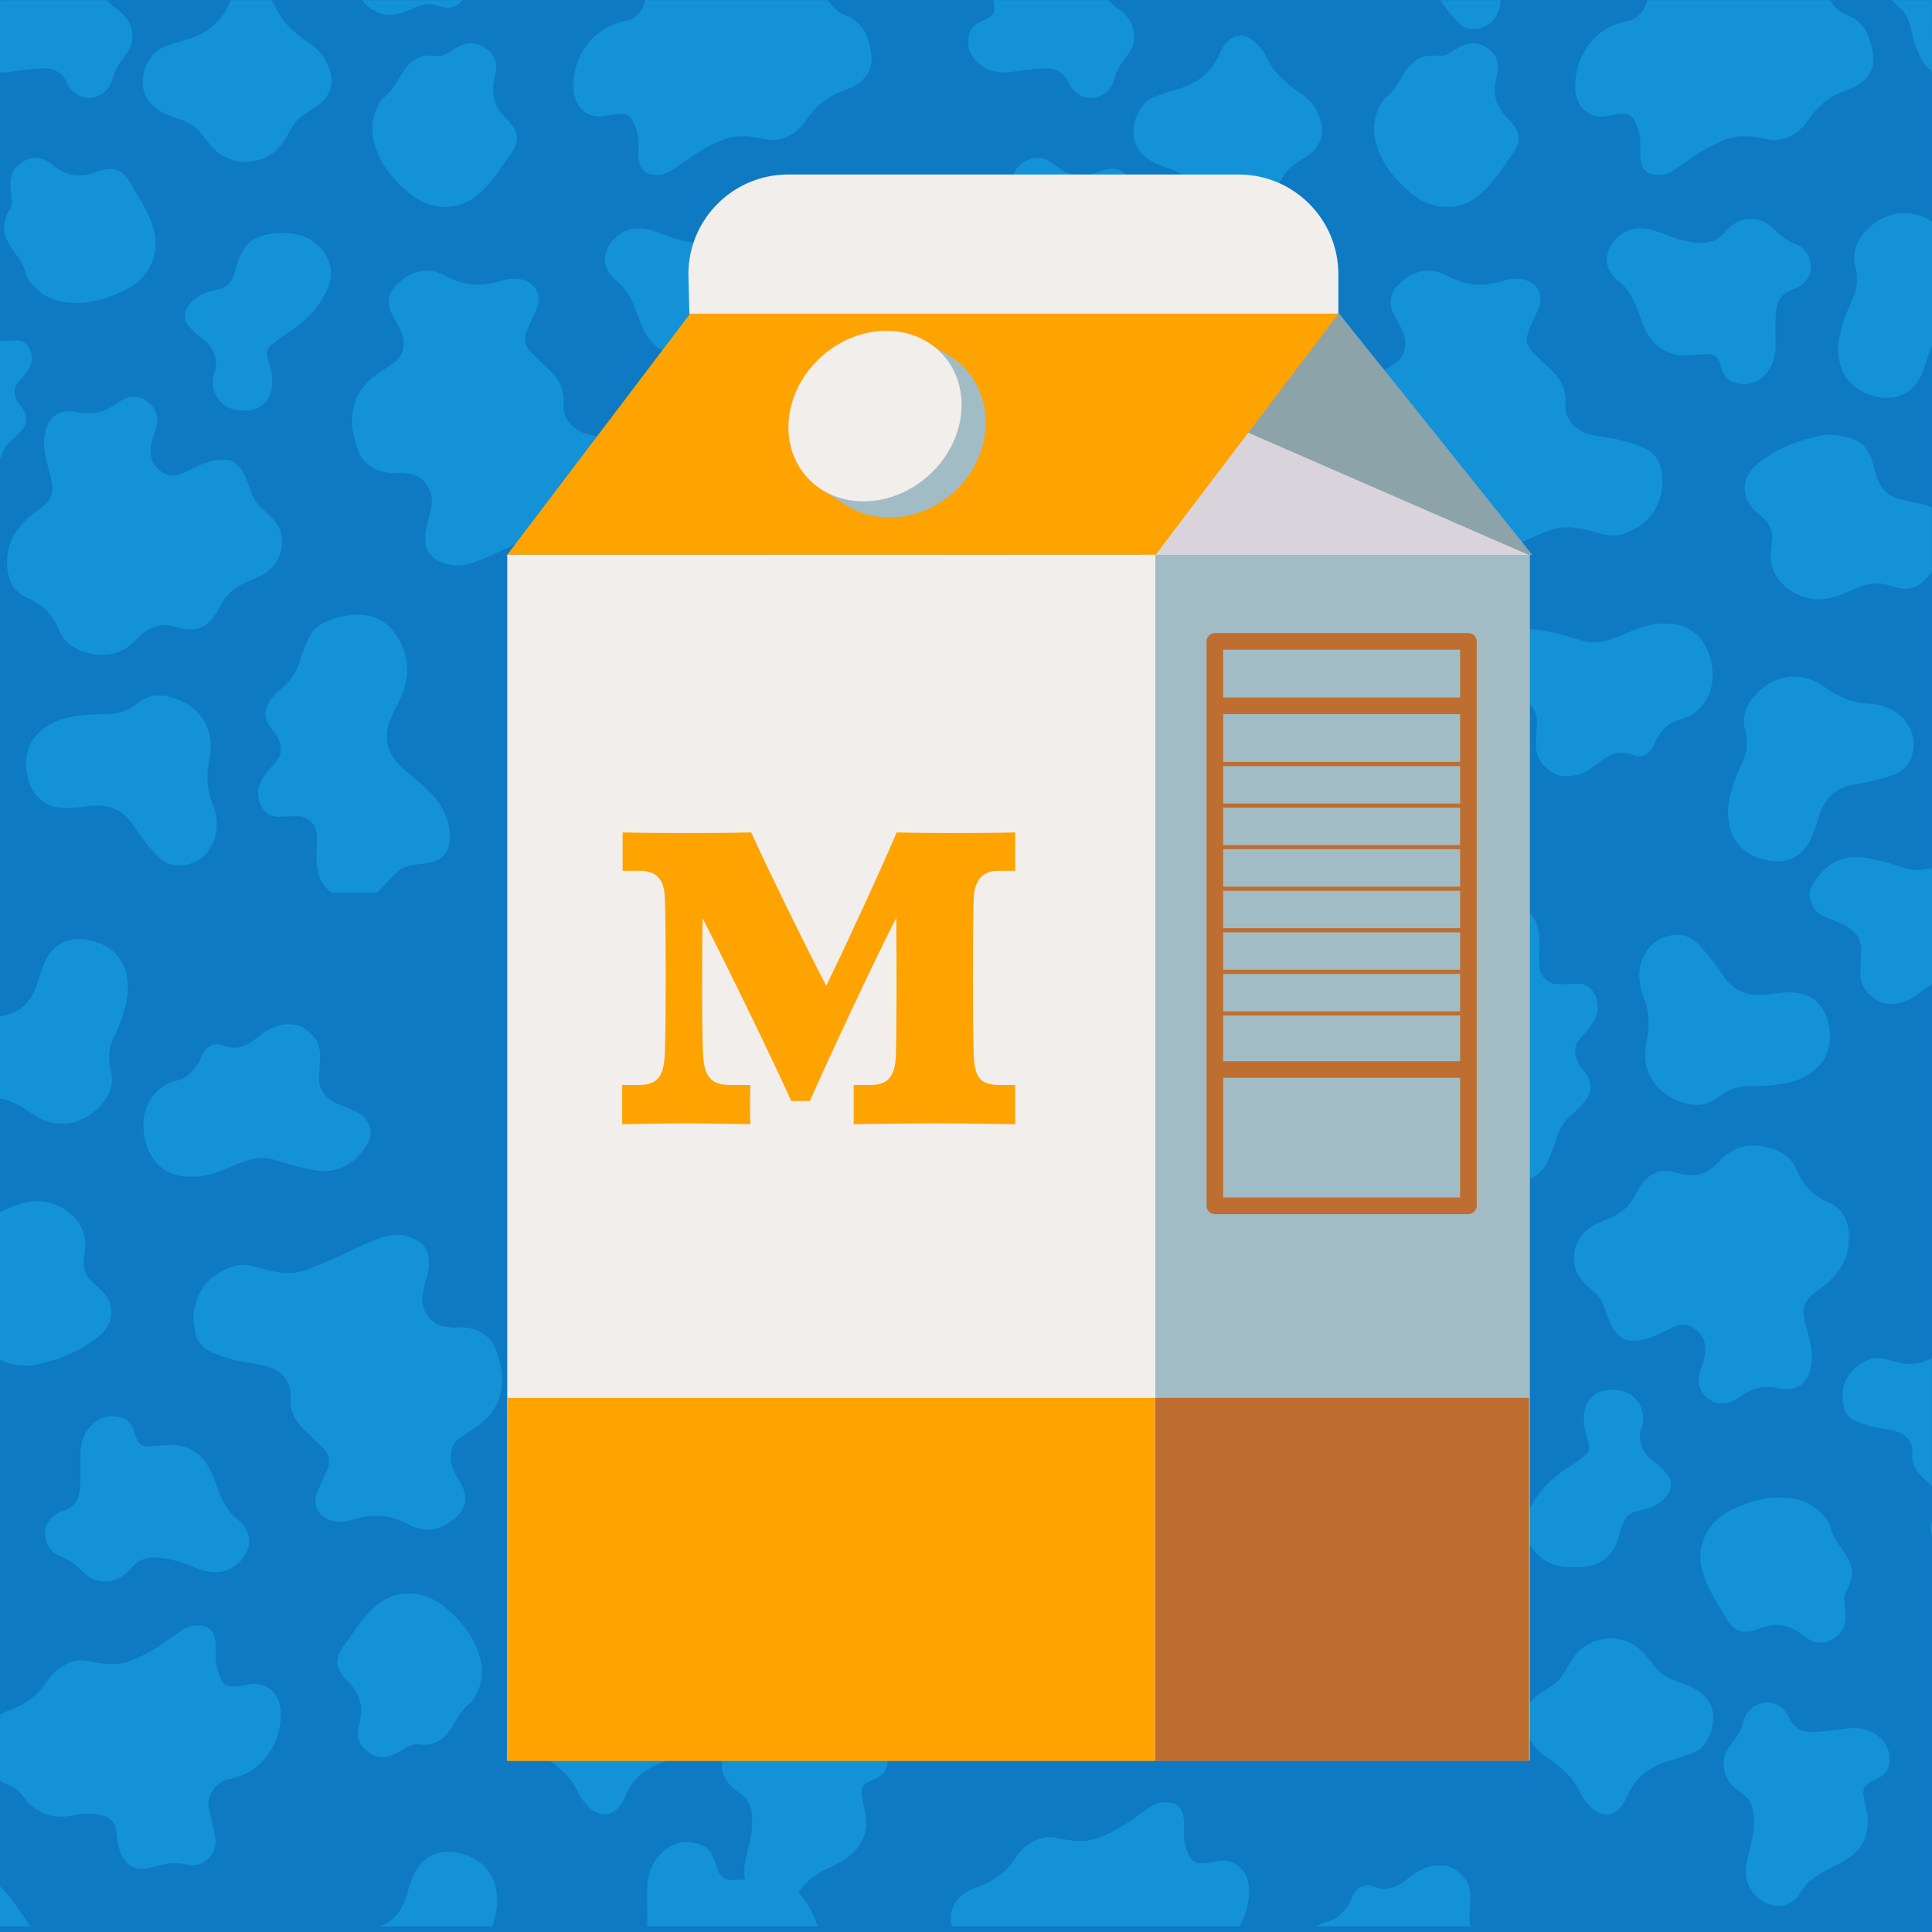 <?xml version="1.0" encoding="utf-8"?>
<!-- Generator: Adobe Illustrator 17.0.0, SVG Export Plug-In . SVG Version: 6.00 Build 0)  -->
<!DOCTYPE svg PUBLIC "-//W3C//DTD SVG 1.1//EN" "http://www.w3.org/Graphics/SVG/1.1/DTD/svg11.dtd">
<svg version="1.1" id="Layer_1" xmlns="http://www.w3.org/2000/svg" xmlns:xlink="http://www.w3.org/1999/xlink" x="0px" y="0px"
	 width="232px" height="232px" viewBox="0.205 0.205 232 232" enable-background="new 0.205 0.205 232 232" xml:space="preserve">
<rect x="0.205" y="0.205" width="232" height="232" fill="#333333" stroke="none"/>
<g id="_x31_._Pasteurization">
	<rect x="0.205" y="0.205" fill="#0E7AC4" width="231.998" height="232"/>
	<g>
		<g>
			<path fill="#1392D8" d="M48.042,84.565c1.36-2.7,1.549-5.366-0.189-7.987c-0.745-1.122-1.687-1.984-3.031-2.346
				c-1.786-0.481-3.495-0.134-5.161,0.497c-1.013,0.381-1.876,1.001-2.337,2.022c-0.361,0.798-0.722,1.607-0.969,2.444
				c-0.42,1.419-1.054,2.661-2.262,3.594c-0.503,0.389-0.941,0.884-1.337,1.39c-0.915,1.164-0.894,2.292-0.001,3.477
				c0.293,0.39,0.658,0.753,0.85,1.189c0.203,0.455,0.339,0.987,0.326,1.479c-0.027,0.902-0.707,1.484-1.258,2.118
				c-1.102,1.273-1.937,2.606-1.172,4.399c0.373,0.872,1.167,1.471,2.131,1.446c0.859-0.022,1.722-0.098,2.577-0.054
				c0.375,0.02,0.781,0.217,1.099,0.441c0.946,0.672,1.02,1.66,0.958,2.725c-0.129,2.191-0.283,4.414,1.728,6.003
				c1.844,0,3.685,0,5.529,0c0.584-0.624,1.156-1.256,1.755-1.862c0.391-0.395,0.764-0.912,1.248-1.09
				c0.85-0.308,1.774-0.483,2.678-0.557c1.847-0.15,2.985-1.21,3.021-3.048c0.052-2.628-1.292-4.583-3.163-6.25
				c-0.871-0.777-1.809-1.482-2.658-2.282c-1.568-1.479-2.187-3.269-1.459-5.366C47.23,86.126,47.647,85.346,48.042,84.565z"/>
			<path fill="#1392D8" d="M66.306,63.8c1.83-0.559,3.641-0.164,5.426,0.38c0.981,0.298,2.005,0.484,3.009,0.163
				c3.164-1.017,5.161-3.644,4.736-7.209c-0.166-1.375-0.767-2.526-2.097-3.104c-0.907-0.394-1.857-0.722-2.817-0.952
				c-1.252-0.303-2.548-0.419-3.797-0.728c-1.797-0.446-3.008-1.951-2.88-3.576c0.123-1.537-0.375-2.799-1.446-3.863
				c-0.791-0.785-1.61-1.538-2.395-2.328c-0.574-0.58-0.958-1.285-0.749-2.111c0.161-0.635,0.484-1.229,0.742-1.838
				c0.25-0.591,0.568-1.161,0.743-1.774c0.409-1.432-0.418-2.711-1.861-3.075c-0.837-0.212-1.655-0.125-2.433,0.12
				c-2.325,0.734-4.492,0.683-6.715-0.541c-2.162-1.189-4.205-0.699-5.941,1.027c-0.989,0.982-1.21,2.231-0.586,3.485
				c0.349,0.699,0.782,1.356,1.093,2.07c0.547,1.252,0.497,2.846-0.756,3.759c-0.551,0.402-1.135,0.761-1.704,1.142
				c-1.48,0.992-2.663,2.177-3.153,3.989c-0.542,2.003-0.138,3.868,0.571,5.714c0.163,0.421,0.453,0.836,0.785,1.149
				c1.166,1.096,2.594,1.466,4.177,1.271c0.559,0.078,1.149,0.065,1.669,0.248c1.388,0.489,2.327,2.089,2.125,3.552
				c-0.084,0.631-0.23,1.262-0.414,1.874c-0.278,0.927-0.472,1.859-0.317,2.824c0.116,0.72,0.432,1.366,1.038,1.772
				c1.267,0.849,2.675,1.097,4.145,0.683c0.842-0.239,1.658-0.575,2.46-0.925c1.271-0.555,2.514-1.176,3.782-1.736
				C63.921,64.743,65.085,64.175,66.306,63.8z"/>
			<path fill="#1392D8" d="M18.892,51.742c0.434-1.433,0.142-2.416-1.001-3.324c-0.906-0.718-2.045-0.736-3.245-0.049
				c-0.237,0.139-0.474,0.28-0.696,0.439c-1.366,0.989-2.859,1.241-4.508,0.888c-1.885-0.405-3.25,0.364-3.724,2.127
				c-0.19,0.702-0.285,1.477-0.2,2.193c0.133,1.095,0.418,2.181,0.715,3.25c0.584,2.097,0.297,2.973-1.484,4.203
				c-0.016,0.011-0.033,0.02-0.05,0.032c-1.938,1.446-3.475,3.13-3.632,5.72c-0.121,1.991,0.36,3.9,2.487,4.814
				c1.722,0.743,3.008,2.002,3.729,3.784c0.631,1.556,1.876,2.389,3.462,2.791c2.308,0.588,4.293,0.094,5.912-1.701
				c1.385-1.533,3.007-1.987,5.035-1.338c1.298,0.416,2.673,0.297,3.714-0.758c0.484-0.491,0.886-1.102,1.192-1.726
				c0.649-1.327,1.624-2.272,2.968-2.866c0.68-0.297,1.352-0.61,2.024-0.925c1.591-0.747,2.613-2.507,2.466-4.234
				c-0.03-1.282-0.681-2.234-1.592-3.074c-0.741-0.684-1.572-1.297-1.933-2.31c-0.286-0.807-0.586-1.613-0.949-2.388
				c-0.477-1.017-1.213-1.84-2.409-1.888c-0.735-0.031-1.518,0.122-2.217,0.368c-0.99,0.349-1.921,0.867-2.882,1.3
				c-0.966,0.434-1.871,0.291-2.686-0.367c-0.941-0.765-1.218-1.801-1.046-2.94C18.447,53.079,18.691,52.41,18.892,51.742z"/>
			<path fill="#1392D8" d="M75.432,2.708c-1.858,0.358-3.473,1.223-4.642,2.743c-1.22,1.584-1.79,3.42-1.729,5.411
				c0.066,2.112,1.677,3.647,3.665,3.289c0.595-0.109,1.193-0.216,1.796-0.26c1.045-0.078,1.488,0.252,1.872,1.218
				c0.39,0.977,0.602,1.976,0.454,3.151c0.03,0.386,0.002,0.906,0.118,1.393c0.183,0.749,0.557,1.329,1.437,1.496
				c0.955,0.181,1.8-0.04,2.567-0.536c1.082-0.699,2.084-1.522,3.182-2.193c0.928-0.564,1.914-1.06,2.927-1.45
				c1.568-0.603,3.183-0.44,4.799-0.095c0.561,0.122,1.182,0.218,1.732,0.108c1.509-0.299,2.682-1.222,3.505-2.463
				c1.179-1.779,2.773-2.907,4.762-3.584c0.894-0.306,1.696-0.801,2.295-1.558c0.795-1.008,0.795-2.118,0.534-3.328
				c-0.381-1.793-1.053-3.29-2.934-3.988c-0.751-0.28-1.351-0.803-1.86-1.468c-0.102-0.133-0.211-0.247-0.317-0.369H77.702
				C77.487,1.389,76.524,2.496,75.432,2.708z"/>
			<path fill="#1392D8" d="M223.6,117.134c0.004,1.562,0.945,2.551,2.176,3.305c0.33,0.203,0.776,0.268,1.174,0.298
				c1.607,0.122,2.922-0.577,4.115-1.559c0.371-0.304,0.75-0.564,1.14-0.773v-13.978c-0.932,0.264-1.887,0.372-2.878,0.111
				c-1.152-0.302-2.277-0.71-3.435-0.976c-0.982-0.228-2-0.466-2.996-0.437c-2.124,0.059-3.663,1.24-4.813,2.943
				c-0.458,0.677-0.737,1.492-0.478,2.273c0.253,0.768,0.725,1.487,1.527,1.853c0.799,0.362,1.621,0.676,2.42,1.033
				c1.595,0.712,2.292,1.893,2.145,3.515C223.624,115.535,223.599,116.337,223.6,117.134z"/>
			<path fill="#1392D8" d="M106.864,70.539c1.207,0.434,2.527,0.599,3.659-0.26c0.58-0.439,1.054-1.033,1.536-1.591
				c1.118-1.3,1.918-2.749,1.562-4.529c-0.435-2.174-1.184-3.111-3.165-3.473c-0.801-0.147-1.598-0.327-2.388-0.536
				c-1.335-0.354-2.28-1.174-2.735-2.486c-0.242-0.702-0.37-1.438-0.628-2.131c-0.352-0.947-0.753-1.857-1.767-2.364
				c-1.045-0.521-2.141-0.707-3.281-0.749c-0.234,0-0.477-0.039-0.703,0.007c-2.893,0.573-5.609,1.549-7.943,3.427
				c-1.213,0.975-1.822,2.167-1.508,3.734c0.208,1.033,0.879,1.739,1.676,2.385c0.972,0.792,1.692,1.746,1.53,3.111
				c-0.051,0.426-0.089,0.854-0.138,1.28c-0.411,3.683,3.029,5.653,5.325,5.795c1.637,0.101,3.061-0.488,4.496-1.137
				C103.817,70.377,105.251,69.958,106.864,70.539z"/>
			<path fill="#1392D8" d="M25.521,90.021c0.083-2.549-1.281-4.636-3.654-5.689c-1.754-0.776-3.528-0.946-5.091,0.291
				c-1.265,1-2.607,1.446-4.117,1.341c-0.901,0.04-1.752,0.009-2.577,0.131c-1.017,0.15-2.078,0.28-3.011,0.678
				c-2.805,1.197-4.17,3.368-3.62,6.391c0.422,2.328,1.818,3.903,4.275,4.057c0.966,0.061,1.954-0.071,2.919-0.208
				c2.262-0.32,4.151,0.209,5.481,2.183c0.938,1.394,1.926,2.726,3.127,3.93c1.874,1.875,4.789,0.856,5.929-0.693
				c1.29-1.749,1.32-3.768,0.525-5.745c-0.666-1.66-0.727-3.326-0.415-5.045C25.389,91.106,25.505,90.565,25.521,90.021z"/>
			<path fill="#1392D8" d="M221.574,38.828c-0.285,0.986-0.603,2.003-0.624,3.016c-0.068,3.039,1.352,5.176,4.34,5.926
				c2.302,0.576,4.314-0.039,5.472-2.208c0.454-0.85,0.741-1.803,1.015-2.734c0.118-0.4,0.265-0.768,0.426-1.119V26.819
				c-0.217-0.14-0.435-0.275-0.665-0.388c-2.295-1.127-4.765-0.751-6.706,0.969c-1.434,1.271-2.323,2.811-1.837,4.742
				c0.39,1.561,0.245,2.965-0.476,4.292C222.183,37.27,221.804,38.028,221.574,38.828z"/>
			<path fill="#1392D8" d="M95.221,34.956c1.37-0.423,2.271-1.708,2.149-2.881c-0.134-1.274-0.818-2.185-2.023-2.637
				c-1.04-0.391-1.827-1.074-2.593-1.851c-0.432-0.437-1.027-0.829-1.614-0.974c-1.688-0.419-3.078,0.251-4.16,1.52
				c-0.73,0.857-1.589,1.228-2.711,1.238c-1.799,0.015-3.411-0.622-5.036-1.246c-1.657-0.636-3.317-0.805-4.793,0.336
				c-1.677,1.296-2.449,3.681-0.198,5.466c0.914,0.727,1.566,1.691,2.014,2.769c0.457,1.098,0.778,2.263,1.332,3.307
				c0.96,1.818,2.511,2.854,4.625,2.883c0.679,0.008,1.361-0.079,2.038-0.141c1.533-0.144,1.927,0.109,2.355,1.553
				c0.431,1.449,1.099,1.975,2.832,2.056c0.64-0.036,1.432-0.272,2.09-0.848c1.115-0.981,1.575-2.254,1.594-3.705
				c0.017-1.366-0.066-2.738,0.035-4.098C93.254,36.409,93.813,35.392,95.221,34.956z"/>
			<path fill="#1392D8" d="M0.206,8.884C0.518,8.9,0.838,8.892,1.166,8.858C2.528,8.714,3.885,8.47,5.252,8.411
				C6.554,8.355,7.632,8.79,8.23,10.132c0.583,1.308,1.969,2.05,3.121,1.79c1.255-0.282,2.08-1.064,2.391-2.311
				c0.269-1.075,0.855-1.936,1.54-2.785c0.384-0.479,0.704-1.113,0.781-1.712c0.221-1.72-0.609-3.017-2.001-3.939
				c-0.413-0.275-0.723-0.594-0.966-0.95H0.206V8.884z"/>
			<path fill="#1392D8" d="M27.709,0.658c-0.987,2.336-2.804,3.665-5.202,4.331c-0.956,0.266-1.901,0.588-2.82,0.965
				c-0.418,0.171-0.837,0.468-1.122,0.819c-0.898,1.099-1.318,2.371-1.188,3.81c0.064,0.729,0.34,1.318,0.808,1.892
				c0.852,1.048,2.02,1.503,3.226,1.915c1.067,0.363,2.083,0.796,2.815,1.708c0.439,0.548,0.878,1.098,1.334,1.634
				c2.384,2.805,6.665,2.411,8.606-0.399c0.453-0.654,0.803-1.38,1.241-2.045c0.244-0.368,0.536-0.73,0.88-1.002
				c0.53-0.424,1.121-0.78,1.696-1.147c1.186-0.756,1.968-1.758,2.049-3.243c-0.167-1.91-1.077-3.414-2.674-4.496
				c-1.705-1.155-3.228-2.446-4.098-4.389c-0.123-0.274-0.288-0.534-0.474-0.784h-4.851C27.856,0.369,27.772,0.509,27.709,0.658z"/>
			<path fill="#1392D8" d="M58.911,6.307c-1.188-1.063-2.41-1.176-3.822-0.398c-0.917,0.507-1.778,1.194-2.541,1.007
				c-2.184-0.24-3.256,0.798-4.086,2.161c-0.608,0.999-1.141,2.04-2.089,2.783c-0.182,0.14-0.348,0.32-0.47,0.515
				c-0.933,1.491-1.232,3.082-0.802,4.811c0.647,2.599,2.25,4.539,4.246,6.206c1.133,0.949,2.436,1.553,3.933,1.647
				c2.842,0.181,4.655-1.494,6.248-3.508c0.64-0.809,1.161-1.708,1.789-2.527c1.203-1.571,1.289-2.561,0.257-3.901
				c-0.167-0.217-0.359-0.413-0.556-0.604c-1.46-1.418-1.937-3.093-1.393-5.069C59.943,8.283,59.878,7.171,58.911,6.307z"/>
			<path fill="#1392D8" d="M1.621,30.017c0.662,0.963,1.395,1.877,1.676,3.046c0.056,0.224,0.15,0.45,0.278,0.642
				c0.976,1.461,2.306,2.393,4.063,2.716c2.642,0.489,5.076-0.165,7.424-1.288c1.336-0.637,2.425-1.567,3.132-2.889
				c1.337-2.504,0.559-4.843-0.623-7.122c-0.47-0.915-1.078-1.761-1.567-2.669c-0.934-1.743-1.804-2.231-3.455-1.847
				c-0.267,0.062-0.526,0.157-0.781,0.256c-1.901,0.741-3.626,0.48-5.205-0.834c-0.918-0.765-1.963-1.164-3.149-0.644
				c-1.461,0.64-2.071,1.702-1.942,3.308c0.082,1.041,0.352,2.105-0.133,2.721C0.217,27.296,0.72,28.697,1.621,30.017z"/>
			<path fill="#1392D8" d="M33.909,28.213c-0.196,0-0.392-0.017-0.585,0.004c-1.219,0.134-2.422,0.346-3.319,1.28
				c-0.743,0.776-1.169,1.735-1.427,2.774c-0.298,1.203-0.67,2.358-2.116,2.663c-0.361,0.077-0.715,0.194-1.075,0.283
				c-1.006,0.246-1.829,0.774-2.474,1.58c-0.606,0.754-0.695,1.813-0.073,2.543c0.521,0.614,1.144,1.166,1.794,1.651
				c1.195,0.894,1.827,2.507,1.383,3.76c-0.564,1.587-0.151,3.098,1.119,4.096c1.034,0.814,3.297,0.917,4.398,0.125
				c1.277-0.92,1.455-2.299,1.308-3.724c-0.075-0.73-0.304-1.449-0.51-2.159c-0.152-0.524-0.099-0.998,0.312-1.341
				c0.654-0.548,1.322-1.096,2.047-1.54c2.107-1.287,3.757-2.983,4.802-5.223c0.921-1.978,0.327-3.687-0.682-4.87
				C37.546,28.63,35.824,28.117,33.909,28.213z"/>
			<path fill="#1392D8" d="M0.206,41.116V55.33c0.32-0.961,0.788-1.809,1.623-2.454c0.383-0.296,0.716-0.673,1.017-1.058
				c0.699-0.887,0.682-1.745,0.001-2.647c-0.224-0.295-0.5-0.571-0.647-0.902c-0.154-0.348-0.259-0.752-0.248-1.126
				c0.019-0.688,0.538-1.13,0.957-1.614c0.84-0.968,1.474-1.983,0.892-3.348c-0.284-0.663-0.888-1.119-1.623-1.099
				c-0.655,0.017-1.311,0.074-1.963,0.039C0.212,41.119,0.209,41.116,0.206,41.116z"/>
			<path fill="#1392D8" d="M60.255,167.77c0.541-2.003,0.137-3.869-0.572-5.713c-0.163-0.423-0.452-0.838-0.785-1.149
				c-1.165-1.098-2.593-1.466-4.176-1.272c-0.559-0.077-1.149-0.065-1.671-0.25c-1.386-0.487-2.325-2.088-2.124-3.55
				c0.085-0.633,0.232-1.263,0.415-1.875c0.278-0.926,0.471-1.857,0.317-2.824c-0.115-0.719-0.432-1.365-1.038-1.771
				c-1.268-0.851-2.675-1.099-4.146-0.684c-0.842,0.237-1.656,0.576-2.459,0.924c-1.271,0.556-2.514,1.178-3.782,1.737
				c-1.175,0.518-2.339,1.087-3.561,1.461c-1.831,0.559-3.64,0.163-5.425-0.379c-0.981-0.299-2.005-0.485-3.009-0.164
				c-3.164,1.017-5.162,3.646-4.736,7.21c0.166,1.376,0.767,2.527,2.097,3.104c0.906,0.394,1.857,0.723,2.817,0.952
				c1.251,0.303,2.548,0.418,3.797,0.728c1.797,0.445,3.007,1.951,2.877,3.576c-0.121,1.538,0.377,2.799,1.448,3.863
				c0.791,0.784,1.61,1.538,2.394,2.329c0.574,0.578,0.958,1.284,0.749,2.111c-0.161,0.634-0.484,1.228-0.742,1.838
				c-0.25,0.591-0.569,1.161-0.744,1.774c-0.409,1.432,0.418,2.708,1.862,3.075c0.836,0.212,1.654,0.124,2.431-0.121
				c2.326-0.733,4.493-0.684,6.716,0.54c2.163,1.19,4.205,0.699,5.941-1.026c0.988-0.983,1.21-2.233,0.585-3.487
				c-0.348-0.698-0.781-1.357-1.093-2.069c-0.545-1.253-0.497-2.846,0.758-3.76c0.55-0.402,1.134-0.759,1.703-1.141
				C58.582,170.768,59.766,169.583,60.255,167.77z"/>
			<path fill="#1392D8" d="M98.234,155.138c0.016-0.011,0.033-0.02,0.049-0.033c1.939-1.447,3.477-3.13,3.633-5.719
				c0.121-1.992-0.36-3.901-2.487-4.816c-1.722-0.742-3.008-2.001-3.73-3.783c-0.63-1.558-1.876-2.389-3.461-2.792
				c-2.308-0.587-4.293-0.094-5.913,1.702c-1.384,1.533-3.006,1.986-5.034,1.339c-1.299-0.416-2.673-0.297-3.715,0.758
				c-0.484,0.49-0.887,1.103-1.192,1.726c-0.648,1.327-1.624,2.272-2.968,2.865c-0.681,0.297-1.352,0.611-2.024,0.925
				c-1.591,0.747-2.613,2.507-2.466,4.234c0.031,1.283,0.681,2.235,1.592,3.076c0.74,0.682,1.572,1.295,1.932,2.309
				c0.286,0.807,0.587,1.613,0.95,2.386c0.478,1.019,1.213,1.842,2.409,1.89c0.736,0.031,1.518-0.122,2.216-0.368
				c0.991-0.349,1.921-0.869,2.883-1.3c0.966-0.435,1.87-0.292,2.685,0.367c0.942,0.765,1.217,1.8,1.045,2.941
				c-0.104,0.687-0.347,1.354-0.549,2.023c-0.433,1.432-0.143,2.415,1.002,3.323c0.905,0.717,2.044,0.735,3.243,0.048
				c0.237-0.138,0.474-0.278,0.696-0.438c1.366-0.987,2.859-1.242,4.508-0.887c1.885,0.406,3.249-0.363,3.724-2.126
				c0.19-0.702,0.285-1.479,0.2-2.193c-0.134-1.096-0.418-2.181-0.715-3.25C96.165,157.243,96.452,156.369,98.234,155.138z"/>
			<path fill="#1392D8" d="M27.549,213.899c1.858-0.358,3.474-1.223,4.643-2.743c1.22-1.585,1.789-3.421,1.729-5.412
				c-0.067-2.111-1.677-3.647-3.666-3.287c-0.595,0.109-1.193,0.215-1.796,0.26c-1.045,0.077-1.489-0.253-1.872-1.218
				c-0.39-0.979-0.601-1.978-0.454-3.152c-0.03-0.386-0.001-0.908-0.118-1.394c-0.183-0.749-0.557-1.329-1.438-1.496
				c-0.955-0.182-1.801,0.041-2.567,0.536c-1.082,0.698-2.084,1.523-3.182,2.191c-0.928,0.566-1.914,1.062-2.927,1.451
				c-1.568,0.604-3.183,0.44-4.798,0.095c-0.563-0.12-1.182-0.218-1.733-0.106c-1.51,0.298-2.681,1.222-3.506,2.462
				c-1.178,1.78-2.772,2.907-4.76,3.585c-0.314,0.108-0.612,0.249-0.899,0.406v7.934c0.292,0.206,0.618,0.391,1.004,0.535
				c0.752,0.279,1.351,0.803,1.86,1.467c1.483,1.943,3.454,2.72,5.876,2.186c1.224-0.272,2.43-0.321,3.648,0.039
				c0.966,0.286,1.48,0.918,1.589,1.881c0.126,1.08,0.188,2.142,0.788,3.135c0.566,0.929,1.31,1.374,2.342,1.366
				c0.443-0.003,0.895-0.108,1.321-0.239c1.324-0.403,2.602-0.604,4.023-0.273c2.037,0.477,3.758-1.331,3.369-3.377
				c-0.216-1.127-0.479-2.248-0.742-3.367C24.944,215.913,26.148,214.169,27.549,213.899z"/>
			<path fill="#1392D8" d="M28.789,139.943c1.321-0.525,2.678-0.911,4.113-0.534c1.152,0.302,2.276,0.71,3.433,0.977
				c0.982,0.227,2.001,0.463,2.996,0.437c2.125-0.058,3.664-1.241,4.814-2.943c0.456-0.679,0.737-1.492,0.478-2.273
				c-0.255-0.769-0.725-1.488-1.527-1.854c-0.801-0.361-1.621-0.678-2.421-1.033c-1.596-0.713-2.292-1.891-2.144-3.515
				c0.071-0.794,0.098-1.596,0.097-2.394c-0.004-1.56-0.946-2.551-2.178-3.303c-0.328-0.202-0.774-0.269-1.172-0.298
				c-1.608-0.124-2.924,0.576-4.116,1.558c-1.244,1.021-2.541,1.618-4.206,0.963c-0.961-0.379-1.873,0.071-2.385,0.985
				c-0.228,0.408-0.332,0.893-0.6,1.269c-0.364,0.511-0.773,1.022-1.268,1.399c-0.423,0.32-0.975,0.512-1.497,0.652
				c-2.361,0.631-3.848,2.972-3.776,5.251c-0.013,1.568,0.405,2.982,1.256,4.158c1.338,1.847,3.339,2.246,5.495,2.018
				C25.822,141.288,27.282,140.539,28.789,139.943z"/>
			<path fill="#1392D8" d="M4.027,164.181c2.893-0.575,5.609-1.55,7.943-3.427c1.213-0.977,1.822-2.168,1.507-3.735
				c-0.207-1.033-0.878-1.739-1.675-2.386c-0.973-0.789-1.693-1.744-1.531-3.109c0.051-0.426,0.089-0.853,0.137-1.28
				c0.412-3.684-3.029-5.653-5.324-5.796c-1.637-0.101-3.061,0.489-4.496,1.139c-0.127,0.057-0.256,0.111-0.383,0.164v17.754
				c0.995,0.462,2.036,0.643,3.118,0.681C3.558,164.185,3.801,164.225,4.027,164.181z"/>
			<path fill="#1392D8" d="M95.254,119.387c-0.965-0.061-1.954,0.071-2.919,0.208c-2.262,0.321-4.15-0.209-5.48-2.184
				c-0.937-1.393-1.926-2.726-3.127-3.929c-1.874-1.876-4.788-0.857-5.928,0.692c-1.289,1.75-1.319,3.768-0.525,5.747
				c0.666,1.659,0.726,3.323,0.415,5.045c-0.096,0.537-0.211,1.078-0.228,1.62c-0.083,2.549,1.281,4.637,3.654,5.688
				c1.754,0.778,3.529,0.948,5.091-0.289c1.265-1.001,2.606-1.447,4.116-1.341c0.902-0.041,1.752-0.011,2.577-0.132
				c1.019-0.151,2.08-0.281,3.012-0.677c2.805-1.197,4.17-3.37,3.62-6.392C99.106,121.114,97.713,119.54,95.254,119.387z"/>
			<path fill="#1392D8" d="M0.483,122.184c-0.093,0.016-0.185,0.034-0.278,0.051v9.875c1.222,0.266,2.336,0.793,3.391,1.519
				c0.449,0.309,0.896,0.639,1.385,0.877c2.294,1.127,4.765,0.752,6.705-0.968c1.434-1.272,2.323-2.812,1.839-4.743
				c-0.391-1.56-0.247-2.966,0.475-4.291c0.335-0.835,0.714-1.595,0.944-2.396c0.283-0.986,0.604-2.002,0.625-3.014
				c0.068-3.04-1.354-5.176-4.341-5.927c-2.301-0.578-4.314,0.039-5.471,2.207c-0.454,0.852-0.742,1.802-1.015,2.734
				C4.101,120.298,2.838,121.795,0.483,122.184z"/>
			<path fill="#1392D8" d="M7.633,187.169c1.04,0.392,1.828,1.073,2.594,1.851c0.431,0.437,1.027,0.829,1.614,0.974
				c1.688,0.419,3.077-0.25,4.16-1.52c0.729-0.857,1.588-1.228,2.71-1.239c1.797-0.014,3.411,0.624,5.035,1.248
				c1.658,0.635,3.317,0.804,4.794-0.337c1.678-1.296,2.45-3.68,0.199-5.465c-0.915-0.727-1.566-1.693-2.014-2.77
				c-0.457-1.098-0.778-2.263-1.332-3.308c-0.96-1.818-2.511-2.855-4.626-2.883c-0.68-0.008-1.36,0.078-2.038,0.142
				c-1.533,0.144-1.926-0.109-2.353-1.554c-0.432-1.45-1.101-1.975-2.833-2.055c-0.64,0.036-1.433,0.271-2.09,0.848
				c-1.114,0.979-1.575,2.254-1.594,3.703c-0.018,1.366,0.065,2.737-0.035,4.097c-0.096,1.297-0.655,2.313-2.063,2.748
				c-1.37,0.425-2.271,1.71-2.15,2.882C5.745,185.806,6.429,186.715,7.633,187.169z"/>
			<path fill="#1392D8" d="M65.624,211.208c1.704,1.156,3.23,2.448,4.1,4.39c0.264,0.586,0.712,1.12,1.175,1.58
				c1.388,1.377,2.981,1.16,3.998-0.502c0.144-0.233,0.269-0.477,0.376-0.73c0.987-2.336,2.805-3.665,5.201-4.329
				c0.957-0.267,1.901-0.589,2.82-0.966c0.419-0.17,0.838-0.468,1.122-0.819c0.898-1.098,1.317-2.371,1.188-3.808
				c-0.065-0.73-0.341-1.318-0.808-1.894c-0.852-1.047-2.02-1.503-3.226-1.915c-1.067-0.362-2.083-0.795-2.814-1.707
				c-0.439-0.549-0.877-1.097-1.333-1.633c-2.385-2.805-6.666-2.412-8.607,0.398c-0.453,0.655-0.803,1.381-1.241,2.045
				c-0.243,0.368-0.536,0.73-0.88,1.003c-0.53,0.422-1.121,0.779-1.696,1.145c-1.185,0.757-1.968,1.759-2.049,3.245
				C63.117,208.623,64.027,210.127,65.624,211.208z"/>
			<path fill="#1392D8" d="M44.07,210.299c1.188,1.063,2.409,1.176,3.822,0.396c0.917-0.506,1.779-1.193,2.541-1.005
				c2.184,0.24,3.256-0.797,4.086-2.16c0.608-1.001,1.14-2.041,2.089-2.784c0.181-0.142,0.348-0.321,0.47-0.515
				c0.933-1.491,1.232-3.083,0.802-4.814c-0.646-2.599-2.25-4.539-4.246-6.206c-1.134-0.948-2.436-1.552-3.933-1.646
				c-2.842-0.182-4.655,1.494-6.248,3.509c-0.639,0.809-1.16,1.708-1.788,2.527c-1.204,1.571-1.29,2.561-0.257,3.9
				c0.166,0.216,0.359,0.414,0.556,0.604c1.46,1.419,1.937,3.094,1.392,5.07C43.039,208.325,43.104,209.436,44.07,210.299z"/>
			<path fill="#1392D8" d="M101.359,186.591c-0.662-0.966-1.394-1.878-1.677-3.047c-0.056-0.223-0.149-0.449-0.277-0.641
				c-0.976-1.463-2.306-2.393-4.064-2.717c-2.641-0.489-5.076,0.164-7.424,1.288c-1.335,0.636-2.425,1.567-3.132,2.889
				c-1.338,2.504-0.56,4.843,0.623,7.122c0.47,0.915,1.078,1.76,1.565,2.668c0.936,1.743,1.805,2.229,3.457,1.847
				c0.267-0.062,0.526-0.156,0.78-0.256c1.902-0.74,3.626-0.478,5.207,0.836c0.918,0.762,1.961,1.163,3.148,0.644
				c1.462-0.64,2.07-1.701,1.943-3.307c-0.083-1.042-0.353-2.106,0.133-2.721C102.764,189.31,102.262,187.909,101.359,186.591z"/>
			<path fill="#1392D8" d="M68.289,176.399c-2.108,1.288-3.757,2.985-4.802,5.225c-0.921,1.977-0.326,3.687,0.682,4.87
				c1.266,1.481,2.988,1.995,4.904,1.899c0.194,0,0.392,0.019,0.584-0.003c1.219-0.134,2.423-0.346,3.319-1.28
				c0.743-0.777,1.168-1.736,1.426-2.774c0.298-1.204,0.67-2.359,2.118-2.664c0.361-0.079,0.714-0.194,1.074-0.283
				c1.005-0.246,1.828-0.773,2.474-1.579c0.606-0.755,0.694-1.813,0.073-2.544c-0.523-0.614-1.144-1.165-1.794-1.65
				c-1.195-0.894-1.827-2.509-1.383-3.76c0.564-1.587,0.152-3.099-1.119-4.097c-1.034-0.813-3.297-0.916-4.398-0.124
				c-1.28,0.919-1.455,2.3-1.309,3.724c0.075,0.729,0.305,1.448,0.509,2.159c0.152,0.524,0.099,0.997-0.311,1.341
				C69.683,175.407,69.016,175.955,68.289,176.399z"/>
			<path fill="#1392D8" d="M160.297,107.405c1.843,0,3.684,0,5.53,0c0.582-0.624,1.155-1.256,1.753-1.862
				c0.389-0.395,0.764-0.912,1.248-1.09c0.851-0.308,1.773-0.483,2.677-0.557c1.848-0.15,2.986-1.21,3.023-3.048
				c0.05-2.628-1.293-4.583-3.165-6.25c-0.87-0.777-1.808-1.482-2.656-2.282c-1.568-1.479-2.186-3.269-1.46-5.366
				c0.283-0.825,0.702-1.604,1.096-2.385c1.359-2.7,1.55-5.366-0.189-7.987c-0.744-1.122-1.687-1.984-3.031-2.346
				c-1.787-0.481-3.496-0.134-5.163,0.497c-1.011,0.381-1.875,1.001-2.336,2.022c-0.36,0.798-0.721,1.607-0.968,2.444
				c-0.421,1.419-1.055,2.661-2.262,3.594c-0.504,0.389-0.941,0.884-1.338,1.39c-0.916,1.164-0.893,2.292-0.001,3.477
				c0.293,0.39,0.658,0.753,0.85,1.189c0.203,0.455,0.338,0.987,0.326,1.479c-0.026,0.902-0.708,1.484-1.258,2.118
				c-1.103,1.273-1.937,2.606-1.171,4.399c0.372,0.872,1.166,1.471,2.129,1.446c0.86-0.022,1.723-0.098,2.578-0.054
				c0.374,0.02,0.782,0.217,1.098,0.441c0.946,0.672,1.019,1.66,0.958,2.725C158.439,103.592,158.285,105.815,160.297,107.405z"/>
			<path fill="#1392D8" d="M163.025,48.837c-0.541,2.003-0.136,3.868,0.573,5.714c0.164,0.421,0.453,0.836,0.785,1.149
				c1.166,1.096,2.594,1.466,4.177,1.271c0.558,0.078,1.149,0.065,1.67,0.248c1.387,0.489,2.327,2.089,2.126,3.552
				c-0.086,0.631-0.233,1.262-0.415,1.874c-0.278,0.927-0.473,1.859-0.318,2.824c0.116,0.72,0.43,1.366,1.038,1.772
				c1.266,0.849,2.676,1.097,4.145,0.683c0.842-0.239,1.658-0.575,2.46-0.925c1.271-0.555,2.514-1.176,3.782-1.736
				c1.174-0.518,2.339-1.086,3.561-1.461c1.831-0.559,3.64-0.164,5.425,0.38c0.981,0.298,2.004,0.484,3.011,0.163
				c3.163-1.017,5.16-3.644,4.734-7.209c-0.166-1.375-0.768-2.526-2.098-3.104c-0.906-0.394-1.856-0.722-2.815-0.952
				c-1.253-0.303-2.549-0.419-3.798-0.728c-1.796-0.446-3.008-1.951-2.878-3.576c0.122-1.537-0.377-2.799-1.448-3.863
				c-0.788-0.785-1.61-1.538-2.393-2.328c-0.575-0.58-0.958-1.285-0.749-2.111c0.16-0.635,0.483-1.229,0.74-1.838
				c0.25-0.591,0.57-1.161,0.745-1.774c0.409-1.432-0.419-2.711-1.862-3.075c-0.837-0.212-1.653-0.125-2.433,0.12
				c-2.323,0.734-4.492,0.683-6.715-0.541c-2.161-1.189-4.204-0.699-5.941,1.027c-0.989,0.982-1.209,2.231-0.586,3.485
				c0.348,0.699,0.783,1.356,1.093,2.07c0.547,1.252,0.497,2.846-0.755,3.759c-0.551,0.402-1.135,0.761-1.705,1.142
				C164.7,45.84,163.516,47.024,163.025,48.837z"/>
			<path fill="#1392D8" d="M141.991,75.573c1.3,0.416,2.673,0.297,3.715-0.758c0.485-0.491,0.887-1.102,1.192-1.726
				c0.649-1.327,1.625-2.272,2.968-2.866c0.679-0.297,1.352-0.61,2.022-0.925c1.591-0.747,2.615-2.507,2.468-4.234
				c-0.032-1.282-0.682-2.234-1.592-3.074c-0.742-0.684-1.571-1.297-1.933-2.31c-0.286-0.807-0.585-1.613-0.95-2.388
				c-0.477-1.017-1.213-1.84-2.408-1.888c-0.735-0.031-1.518,0.122-2.218,0.368c-0.989,0.349-1.92,0.867-2.882,1.3
				c-0.967,0.434-1.871,0.291-2.685-0.367c-0.942-0.765-1.218-1.801-1.046-2.94c0.104-0.687,0.348-1.355,0.55-2.023
				c0.433-1.433,0.142-2.416-1.002-3.324c-0.906-0.718-2.045-0.736-3.245-0.049c-0.235,0.139-0.471,0.28-0.696,0.439
				c-1.366,0.989-2.859,1.241-4.507,0.888c-1.887-0.405-3.25,0.364-3.725,2.127c-0.19,0.702-0.285,1.477-0.2,2.193
				c0.135,1.095,0.419,2.181,0.716,3.25c0.584,2.097,0.297,2.973-1.484,4.203c-0.017,0.011-0.034,0.02-0.05,0.032
				c-1.94,1.446-3.476,3.13-3.632,5.72c-0.122,1.991,0.359,3.9,2.487,4.814c1.721,0.743,3.006,2.002,3.729,3.784
				c0.63,1.556,1.877,2.389,3.462,2.791c2.307,0.588,4.293,0.094,5.913-1.701C138.34,75.377,139.963,74.924,141.991,75.573z"/>
			<path fill="#1392D8" d="M195.734,2.708c-1.859,0.358-3.474,1.223-4.644,2.743c-1.22,1.584-1.789,3.42-1.728,5.411
				c0.065,2.112,1.678,3.647,3.665,3.289c0.595-0.109,1.193-0.216,1.796-0.26c1.045-0.078,1.488,0.252,1.871,1.218
				c0.39,0.977,0.601,1.976,0.455,3.151c0.028,0.386,0.001,0.906,0.118,1.393c0.181,0.749,0.556,1.329,1.438,1.496
				c0.954,0.181,1.8-0.04,2.568-0.536c1.081-0.699,2.083-1.522,3.18-2.193c0.928-0.564,1.914-1.06,2.927-1.45
				c1.567-0.603,3.183-0.44,4.799-0.095c0.563,0.122,1.182,0.218,1.73,0.108c1.51-0.299,2.683-1.222,3.506-2.463
				c1.179-1.779,2.773-2.907,4.762-3.584c0.896-0.306,1.696-0.801,2.295-1.558c0.795-1.008,0.795-2.118,0.534-3.328
				c-0.383-1.793-1.052-3.29-2.933-3.988c-0.752-0.28-1.351-0.803-1.86-1.468c-0.102-0.133-0.212-0.247-0.317-0.369h-21.892
				C197.788,1.389,196.826,2.496,195.734,2.708z"/>
			<path fill="#1392D8" d="M184.656,89.794c0.003,1.561,0.944,2.551,2.177,3.304c0.329,0.203,0.774,0.268,1.174,0.298
				c1.607,0.123,2.921-0.576,4.115-1.559c1.242-1.021,2.54-1.617,4.207-0.963c0.961,0.378,1.871-0.071,2.383-0.985
				c0.229-0.407,0.334-0.892,0.602-1.268c0.363-0.511,0.773-1.023,1.266-1.399c0.423-0.321,0.975-0.512,1.499-0.653
				c2.36-0.631,3.847-2.972,3.774-5.25c0.013-1.57-0.405-2.983-1.255-4.159c-1.338-1.847-3.34-2.246-5.496-2.017
				c-1.641,0.173-3.1,0.923-4.608,1.519c-1.321,0.523-2.677,0.911-4.112,0.534c-1.152-0.303-2.275-0.711-3.432-0.977
				c-0.983-0.228-2.002-0.465-2.998-0.437c-2.124,0.058-3.663,1.24-4.814,2.943c-0.457,0.678-0.735,1.492-0.478,2.273
				c0.255,0.768,0.725,1.487,1.528,1.853c0.8,0.362,1.62,0.677,2.42,1.033c1.596,0.711,2.292,1.893,2.146,3.515
				C184.68,88.196,184.655,88.997,184.656,89.794z"/>
			<path fill="#1392D8" d="M219.255,52.427c-2.894,0.573-5.609,1.549-7.944,3.427c-1.213,0.975-1.822,2.167-1.508,3.734
				c0.209,1.033,0.879,1.739,1.677,2.385c0.971,0.792,1.693,1.746,1.528,3.111c-0.05,0.426-0.087,0.854-0.136,1.28
				c-0.412,3.683,3.029,5.653,5.326,5.795c1.634,0.101,3.059-0.488,4.494-1.137c1.425-0.645,2.86-1.063,4.47-0.482
				c1.209,0.434,2.528,0.599,3.66-0.26c0.519-0.392,0.951-0.906,1.381-1.409v-7.688c-0.393-0.224-0.861-0.39-1.447-0.497
				c-0.801-0.147-1.598-0.327-2.388-0.536c-1.335-0.354-2.279-1.174-2.735-2.486c-0.243-0.702-0.369-1.438-0.628-2.131
				c-0.351-0.947-0.753-1.857-1.767-2.364c-1.046-0.521-2.14-0.707-3.28-0.749C219.725,52.421,219.482,52.381,219.255,52.427z"/>
			<path fill="#1392D8" d="M46.785,1.976c1.093,0.067,2.043-0.327,3.005-0.76c0.952-0.43,1.912-0.711,2.987-0.322
				c0.808,0.289,1.689,0.399,2.446-0.174c0.192-0.144,0.365-0.315,0.531-0.495H43.721C44.442,1.321,45.777,1.914,46.785,1.976z"/>
			<path fill="#1392D8" d="M175.371,2.979c1.348,1.35,3.442,0.617,4.262-0.498c0.519-0.705,0.746-1.47,0.752-2.257h-7.214
				C173.831,1.2,174.527,2.136,175.371,2.979z"/>
			<path fill="#1392D8" d="M227.918,0.766c0.992,0.788,1.567,1.734,1.742,2.9c0.187,0.679,0.305,1.33,0.54,1.937
				c0.288,0.747,0.574,1.533,1.037,2.173c0.297,0.409,0.624,0.749,0.967,1.04V0.225h-4.816
				C227.538,0.415,227.707,0.598,227.918,0.766z"/>
			<path fill="#1392D8" d="M218.539,98.494c0.643-2.185,1.906-3.683,4.26-4.075c1.659-0.275,3.284-0.621,4.882-1.216
				c2.486-0.928,2.76-3.993,1.816-5.669c-1.064-1.895-2.896-2.756-5.032-2.851c-1.79-0.08-3.337-0.716-4.78-1.708
				c-0.45-0.31-0.898-0.638-1.387-0.876c-2.293-1.128-4.764-0.754-6.704,0.967c-1.434,1.272-2.324,2.81-1.838,4.741
				c0.39,1.562,0.245,2.968-0.476,4.293c-0.336,0.835-0.715,1.592-0.946,2.395c-0.283,0.986-0.603,2.003-0.624,3.015
				c-0.066,3.04,1.352,5.177,4.341,5.926c2.302,0.577,4.315-0.038,5.471-2.207C217.978,100.378,218.265,99.427,218.539,98.494z"/>
			<path fill="#1392D8" d="M215.649,29.438c-1.039-0.391-1.828-1.074-2.594-1.851c-0.431-0.437-1.027-0.829-1.614-0.974
				c-1.689-0.419-3.077,0.251-4.159,1.52c-0.731,0.857-1.588,1.228-2.711,1.238c-1.798,0.015-3.411-0.622-5.035-1.246
				c-1.659-0.636-3.319-0.805-4.794,0.336c-1.676,1.296-2.45,3.681-0.197,5.466c0.914,0.727,1.565,1.691,2.014,2.769
				c0.455,1.098,0.777,2.263,1.329,3.307c0.962,1.818,2.511,2.854,4.627,2.883c0.678,0.008,1.361-0.079,2.038-0.141
				c1.533-0.144,1.927,0.109,2.354,1.553c0.431,1.449,1.1,1.975,2.832,2.056c0.64-0.036,1.433-0.272,2.09-0.847
				c1.115-0.981,1.575-2.254,1.594-3.705c0.018-1.366-0.065-2.738,0.035-4.098c0.096-1.296,0.655-2.313,2.063-2.748
				c1.37-0.423,2.271-1.708,2.148-2.881C217.537,30.801,216.854,29.891,215.649,29.438z"/>
			<path fill="#1392D8" d="M118.216,2.697c-1.393,0.597-1.836,1.321-1.716,3.046c0.111,0.629,0.438,1.387,1.09,1.97
				c1.107,0.991,2.432,1.298,3.876,1.146c1.364-0.144,2.719-0.387,4.086-0.446c1.305-0.057,2.381,0.378,2.981,1.722
				c0.582,1.308,1.967,2.05,3.118,1.79c1.256-0.282,2.081-1.064,2.392-2.311c0.269-1.075,0.855-1.936,1.54-2.785
				c0.384-0.479,0.704-1.113,0.781-1.712c0.221-1.72-0.609-3.017-2.002-3.939c-0.413-0.275-0.723-0.594-0.966-0.95h-13.899
				C119.807,1.69,119.593,2.109,118.216,2.697z"/>
			<path fill="#1392D8" d="M156.325,11.369c-1.704-1.155-3.227-2.447-4.1-4.389c-0.263-0.587-0.712-1.121-1.174-1.581
				c-1.387-1.377-2.98-1.161-3.999,0.502c-0.144,0.233-0.271,0.478-0.376,0.73c-0.987,2.336-2.803,3.664-5.201,4.331
				c-0.956,0.266-1.902,0.588-2.82,0.964c-0.419,0.171-0.838,0.469-1.123,0.819c-0.897,1.1-1.318,2.371-1.187,3.81
				c0.065,0.728,0.341,1.318,0.808,1.893c0.852,1.048,2.019,1.503,3.226,1.914c1.066,0.363,2.083,0.796,2.813,1.708
				c0.439,0.548,0.878,1.098,1.335,1.634c2.384,2.805,6.664,2.411,8.607-0.399c0.452-0.654,0.801-1.381,1.238-2.045
				c0.245-0.368,0.537-0.73,0.88-1.003c0.532-0.424,1.122-0.78,1.698-1.147c1.185-0.756,1.967-1.757,2.048-3.243
				C158.832,13.956,157.923,12.451,156.325,11.369z"/>
			<path fill="#1392D8" d="M179.212,6.307c-1.189-1.063-2.411-1.176-3.824-0.398c-0.917,0.507-1.776,1.194-2.54,1.007
				c-2.184-0.24-3.257,0.798-4.085,2.161c-0.609,0.999-1.141,2.04-2.09,2.783c-0.183,0.14-0.349,0.32-0.471,0.515
				c-0.931,1.491-1.231,3.082-0.802,4.811c0.646,2.599,2.25,4.539,4.246,6.206c1.134,0.949,2.436,1.553,3.933,1.647
				c2.841,0.181,4.655-1.494,6.249-3.508c0.638-0.809,1.16-1.708,1.787-2.527c1.203-1.571,1.292-2.561,0.259-3.901
				c-0.167-0.217-0.36-0.413-0.557-0.604c-1.461-1.418-1.937-3.093-1.393-5.069C180.243,8.283,180.178,7.171,179.212,6.307z"/>
			<path fill="#1392D8" d="M121.924,30.017c0.66,0.963,1.393,1.877,1.675,3.046c0.055,0.224,0.149,0.45,0.277,0.642
				c0.976,1.461,2.305,2.393,4.063,2.716c2.641,0.489,5.076-0.165,7.425-1.288c1.334-0.637,2.425-1.567,3.131-2.889
				c1.336-2.504,0.56-4.843-0.622-7.122c-0.473-0.915-1.079-1.761-1.567-2.669c-0.936-1.743-1.805-2.231-3.456-1.847
				c-0.266,0.062-0.525,0.157-0.781,0.256c-1.901,0.741-3.626,0.48-5.205-0.834c-0.919-0.765-1.961-1.164-3.15-0.644
				c-1.46,0.64-2.07,1.702-1.942,3.308c0.082,1.041,0.353,2.105-0.133,2.721C120.516,27.296,121.02,28.697,121.924,30.017z"/>
			<path fill="#1392D8" d="M154.992,40.206c2.107-1.287,3.758-2.983,4.803-5.223c0.922-1.978,0.327-3.687-0.682-4.87
				c-1.267-1.483-2.989-1.996-4.904-1.901c-0.195,0-0.392-0.017-0.584,0.004c-1.22,0.134-2.423,0.346-3.319,1.28
				c-0.744,0.776-1.169,1.735-1.426,2.774c-0.299,1.203-0.671,2.358-2.116,2.663c-0.362,0.077-0.716,0.194-1.075,0.283
				c-1.007,0.246-1.831,0.774-2.475,1.58c-0.606,0.754-0.695,1.813-0.073,2.543c0.522,0.614,1.144,1.166,1.794,1.651
				c1.196,0.894,1.827,2.507,1.383,3.76c-0.563,1.587-0.151,3.098,1.119,4.096c1.034,0.814,3.297,0.917,4.397,0.125
				c1.28-0.92,1.457-2.299,1.31-3.724c-0.075-0.73-0.304-1.449-0.509-2.159c-0.152-0.524-0.1-0.998,0.311-1.341
				C153.601,41.199,154.266,40.652,154.992,40.206z"/>
			<path fill="#1392D8" d="M183.623,141.879c1.012-0.38,1.875-1.003,2.336-2.023c0.361-0.798,0.722-1.606,0.968-2.444
				c0.42-1.419,1.055-2.662,2.261-3.593c0.504-0.389,0.94-0.885,1.339-1.39c0.916-1.165,0.894-2.294,0-3.479
				c-0.293-0.39-0.658-0.752-0.85-1.187c-0.201-0.457-0.339-0.986-0.325-1.479c0.025-0.902,0.707-1.483,1.255-2.12
				c1.103-1.272,1.938-2.607,1.173-4.398c-0.374-0.873-1.166-1.471-2.13-1.445c-0.86,0.022-1.723,0.097-2.578,0.052
				c-0.375-0.019-0.782-0.217-1.097-0.441c-0.948-0.67-1.02-1.66-0.958-2.725c0.128-2.193,0.283-4.413-1.73-6.002
				c-1.843,0-3.684,0-5.528,0c-0.583,0.621-1.155,1.256-1.756,1.862c-0.388,0.395-0.762,0.913-1.247,1.089
				c-0.849,0.308-1.772,0.483-2.677,0.558c-1.847,0.149-2.985,1.21-3.021,3.048c-0.052,2.627,1.293,4.583,3.163,6.249
				c0.872,0.778,1.808,1.481,2.658,2.282c1.568,1.481,2.186,3.271,1.46,5.367c-0.285,0.824-0.703,1.603-1.096,2.386
				c-1.359,2.699-1.549,5.366,0.188,7.987c0.745,1.123,1.687,1.983,3.031,2.346C180.247,142.855,181.955,142.509,183.623,141.879z"
				/>
			<path fill="#1392D8" d="M227.074,163.52c-0.706-0.215-1.443-0.349-2.168-0.117c-2.28,0.733-3.718,2.627-3.411,5.196
				c0.12,0.99,0.554,1.818,1.511,2.234c0.654,0.285,1.338,0.52,2.03,0.688c0.9,0.219,1.836,0.3,2.735,0.522
				c1.294,0.32,2.165,1.407,2.073,2.577c-0.088,1.107,0.272,2.016,1.041,2.783c0.435,0.43,0.877,0.852,1.317,1.279v-15.347
				c-0.401,0.171-0.806,0.333-1.221,0.459C229.664,164.197,228.36,163.913,227.074,163.52z"/>
			<path fill="#1392D8" d="M232.203,184.497v-1.611c-0.041,0.106-0.091,0.209-0.122,0.316
				C231.947,183.677,232.007,184.123,232.203,184.497z"/>
			<path fill="#1392D8" d="M219.73,144.571c-1.723-0.742-3.008-2.001-3.729-3.783c-0.631-1.558-1.878-2.389-3.463-2.792
				c-2.309-0.587-4.293-0.094-5.913,1.702c-1.383,1.533-3.006,1.986-5.033,1.339c-1.3-0.416-2.675-0.297-3.716,0.758
				c-0.485,0.49-0.887,1.103-1.193,1.726c-0.648,1.327-1.623,2.272-2.967,2.865c-0.679,0.297-1.353,0.611-2.023,0.925
				c-1.591,0.747-2.614,2.507-2.467,4.234c0.032,1.283,0.682,2.235,1.591,3.076c0.741,0.682,1.571,1.295,1.933,2.309
				c0.287,0.807,0.586,1.613,0.95,2.386c0.478,1.019,1.213,1.842,2.407,1.89c0.736,0.031,1.518-0.122,2.218-0.368
				c0.99-0.349,1.919-0.869,2.882-1.3c0.967-0.435,1.872-0.292,2.686,0.367c0.942,0.765,1.218,1.8,1.045,2.941
				c-0.103,0.687-0.347,1.354-0.549,2.023c-0.432,1.432-0.143,2.415,1.002,3.323c0.906,0.717,2.045,0.735,3.244,0.048
				c0.236-0.138,0.474-0.278,0.697-0.438c1.366-0.987,2.859-1.242,4.507-0.887c1.887,0.406,3.249-0.363,3.724-2.126
				c0.19-0.702,0.285-1.479,0.2-2.193c-0.133-1.096-0.417-2.181-0.715-3.25c-0.583-2.098-0.296-2.973,1.485-4.204
				c0.016-0.011,0.033-0.02,0.049-0.033c1.938-1.447,3.476-3.13,3.634-5.719C222.336,147.394,221.855,145.485,219.73,144.571z"/>
			<path fill="#1392D8" d="M150.192,226.978c-0.067-2.111-1.679-3.646-3.665-3.287c-0.595,0.109-1.195,0.216-1.796,0.26
				c-1.046,0.077-1.49-0.252-1.874-1.218c-0.389-0.979-0.6-1.977-0.454-3.152c-0.029-0.386-0.001-0.906-0.118-1.394
				c-0.181-0.749-0.557-1.33-1.437-1.496c-0.954-0.181-1.8,0.04-2.567,0.536c-1.081,0.699-2.082,1.524-3.182,2.192
				c-0.927,0.565-1.914,1.061-2.926,1.451c-1.568,0.604-3.185,0.44-4.799,0.096c-0.561-0.123-1.181-0.219-1.73-0.108
				c-1.51,0.299-2.682,1.222-3.506,2.462c-1.178,1.779-2.774,2.907-4.761,3.585c-0.895,0.306-1.698,0.8-2.296,1.558
				c-0.739,0.936-0.787,1.962-0.583,3.074h34.537C149.854,230.157,150.241,228.622,150.192,226.978z"/>
			<path fill="#1392D8" d="M176.674,230.211c0.071-0.793,0.098-1.595,0.097-2.393c-0.004-1.56-0.945-2.55-2.177-3.304
				c-0.329-0.202-0.774-0.269-1.174-0.297c-1.607-0.124-2.922,0.576-4.115,1.557c-1.243,1.023-2.54,1.619-4.207,0.964
				c-0.961-0.378-1.871,0.07-2.383,0.984c-0.228,0.408-0.333,0.893-0.6,1.268c-0.363,0.51-0.774,1.023-1.267,1.399
				c-0.422,0.321-0.974,0.512-1.498,0.653c-0.412,0.11-0.788,0.288-1.143,0.494h18.571
				C176.671,231.132,176.63,230.693,176.674,230.211z"/>
			<path fill="#1392D8" d="M112.825,155.921c0.803,0.146,1.6,0.327,2.389,0.535c1.336,0.354,2.28,1.173,2.736,2.488
				c0.242,0.7,0.37,1.437,0.627,2.129c0.353,0.949,0.755,1.858,1.768,2.364c1.045,0.52,2.141,0.708,3.281,0.748
				c0.234,0,0.476,0.04,0.702-0.004c2.893-0.575,5.61-1.55,7.944-3.427c1.213-0.977,1.823-2.168,1.507-3.735
				c-0.206-1.033-0.878-1.739-1.675-2.386c-0.973-0.789-1.692-1.744-1.529-3.109c0.05-0.426,0.087-0.853,0.136-1.28
				c0.413-3.684-3.029-5.653-5.325-5.796c-1.636-0.101-3.058,0.489-4.494,1.139c-1.424,0.644-2.86,1.063-4.47,0.481
				c-1.209-0.435-2.529-0.599-3.66,0.259c-0.582,0.439-1.055,1.032-1.537,1.592c-1.119,1.299-1.919,2.749-1.562,4.529
				C110.096,154.621,110.844,155.557,112.825,155.921z"/>
			<path fill="#1392D8" d="M197.761,126.585c-0.083,2.549,1.281,4.637,3.656,5.688c1.752,0.778,3.528,0.948,5.09-0.289
				c1.264-1.001,2.606-1.447,4.118-1.341c0.901-0.041,1.751-0.011,2.577-0.132c1.018-0.151,2.078-0.281,3.01-0.677
				c2.806-1.197,4.171-3.37,3.621-6.392c-0.422-2.328-1.817-3.903-4.275-4.056c-0.965-0.061-1.954,0.071-2.918,0.208
				c-2.262,0.321-4.151-0.209-5.48-2.184c-0.937-1.393-1.927-2.726-3.127-3.929c-1.875-1.876-4.789-0.857-5.928,0.692
				c-1.291,1.75-1.321,3.768-0.526,5.747c0.666,1.659,0.728,3.323,0.415,5.045C197.892,125.502,197.778,126.043,197.761,126.585z"/>
			<path fill="#1392D8" d="M59.892,228.709c0.068-3.039-1.354-5.177-4.34-5.926c-2.302-0.578-4.314,0.038-5.472,2.206
				c-0.453,0.852-0.741,1.803-1.015,2.735c-0.543,1.852-1.54,3.2-3.26,3.81h13.518C59.59,230.607,59.871,229.658,59.892,228.709z"/>
			<path fill="#1392D8" d="M3.491,231.041c-0.892-1.421-1.84-2.785-3.004-4.024c-0.091-0.097-0.187-0.181-0.282-0.263v4.781h3.645
				C3.727,231.377,3.603,231.221,3.491,231.041z"/>
			<path fill="#1392D8" d="M98.399,231.535c-0.269-0.732-0.551-1.457-0.912-2.14c-0.389-0.737-0.863-1.36-1.406-1.883
				c0.033-0.05,0.068-0.092,0.101-0.145c0.616-0.992,1.501-1.75,2.524-2.32c1.04-0.582,2.162-1.034,3.137-1.705
				c1.699-1.164,2.55-2.819,2.33-4.917c-0.07-0.673-0.237-1.339-0.378-2.003c-0.324-1.5-0.117-1.918,1.272-2.513
				c1.394-0.596,1.838-1.32,1.717-3.044c-0.111-0.63-0.437-1.389-1.09-1.971c-1.107-0.991-2.43-1.296-3.875-1.145
				c-1.364,0.145-2.72,0.386-4.086,0.446c-1.306,0.057-2.382-0.378-2.979-1.722c-0.583-1.308-1.97-2.048-3.121-1.789
				c-1.255,0.28-2.08,1.063-2.392,2.311c-0.269,1.074-0.854,1.935-1.539,2.785c-0.384,0.477-0.705,1.113-0.783,1.712
				c-0.219,1.719,0.611,3.017,2.003,3.939c0.937,0.623,1.409,1.429,1.549,2.54c0.226,1.778-0.22,3.45-0.65,5.132
				c-0.247,0.961-0.335,1.904-0.146,2.781c-0.195,0.02-0.391,0.038-0.585,0.055c-1.932,0.182-2.426-0.136-2.966-1.957
				c-0.542-1.828-1.386-2.489-3.569-2.59c-0.807,0.044-1.807,0.342-2.633,1.069c-1.405,1.235-1.985,2.84-2.009,4.668
				c-0.02,1.466,0.047,2.941-0.011,4.406L98.399,231.535L98.399,231.535z"/>
			<path fill="#1392D8" d="M225.366,213.908c1.394-0.596,1.837-1.32,1.716-3.044c-0.11-0.63-0.438-1.389-1.09-1.971
				c-1.107-0.991-2.43-1.296-3.875-1.145c-1.363,0.145-2.72,0.386-4.086,0.446c-1.305,0.057-2.382-0.378-2.979-1.722
				c-0.583-1.308-1.969-2.048-3.121-1.789c-1.253,0.28-2.081,1.063-2.392,2.311c-0.268,1.074-0.854,1.935-1.538,2.785
				c-0.385,0.477-0.706,1.113-0.782,1.712c-0.221,1.719,0.609,3.017,2.001,3.939c0.937,0.623,1.41,1.429,1.549,2.54
				c0.227,1.778-0.221,3.45-0.65,5.132c-0.44,1.717-0.414,3.378,0.893,4.707c1.487,1.51,3.955,1.996,5.469-0.442
				c0.616-0.992,1.502-1.75,2.524-2.32c1.04-0.582,2.161-1.034,3.137-1.705c1.698-1.164,2.549-2.819,2.328-4.917
				c-0.068-0.673-0.235-1.339-0.377-2.003C223.769,214.921,223.977,214.503,225.366,213.908z"/>
			<path fill="#1392D8" d="M185.924,211.208c1.705,1.156,3.229,2.448,4.1,4.39c0.264,0.586,0.712,1.12,1.176,1.58
				c1.388,1.377,2.98,1.16,3.999-0.502c0.144-0.233,0.269-0.477,0.375-0.73c0.987-2.336,2.804-3.665,5.201-4.329
				c0.956-0.267,1.901-0.589,2.82-0.966c0.419-0.17,0.839-0.468,1.123-0.819c0.896-1.098,1.317-2.371,1.187-3.808
				c-0.066-0.73-0.34-1.318-0.808-1.894c-0.852-1.047-2.019-1.503-3.226-1.915c-1.068-0.362-2.082-0.795-2.813-1.707
				c-0.44-0.549-0.879-1.097-1.334-1.633c-2.385-2.805-6.666-2.412-8.607,0.398c-0.453,0.655-0.801,1.381-1.24,2.045
				c-0.246,0.368-0.536,0.73-0.88,1.003c-0.532,0.422-1.122,0.779-1.697,1.145c-1.186,0.757-1.968,1.759-2.049,3.245
				C183.417,208.623,184.328,210.127,185.924,211.208z"/>
			<path fill="#1392D8" d="M164.371,210.299c1.189,1.063,2.411,1.176,3.824,0.396c0.917-0.506,1.777-1.193,2.54-1.005
				c2.184,0.24,3.255-0.797,4.085-2.16c0.608-1.001,1.139-2.041,2.09-2.784c0.18-0.142,0.348-0.321,0.469-0.515
				c0.933-1.491,1.233-3.083,0.802-4.814c-0.647-2.599-2.249-4.539-4.245-6.206c-1.136-0.948-2.437-1.552-3.934-1.646
				c-2.841-0.182-4.654,1.494-6.249,3.509c-0.639,0.809-1.16,1.708-1.787,2.527c-1.203,1.571-1.291,2.561-0.257,3.9
				c0.165,0.216,0.358,0.414,0.557,0.604c1.46,1.419,1.937,3.094,1.391,5.07C163.34,208.325,163.404,209.436,164.371,210.299z"/>
			<path fill="#1392D8" d="M219.983,183.544c-0.055-0.223-0.15-0.449-0.276-0.641c-0.975-1.463-2.306-2.393-4.063-2.717
				c-2.643-0.489-5.076,0.164-7.427,1.288c-1.334,0.636-2.423,1.567-3.129,2.889c-1.339,2.504-0.56,4.843,0.622,7.122
				c0.472,0.915,1.08,1.76,1.566,2.668c0.937,1.743,1.806,2.229,3.457,1.847c0.266-0.062,0.526-0.156,0.78-0.256
				c1.901-0.74,3.626-0.478,5.207,0.836c0.919,0.762,1.961,1.163,3.148,0.644c1.461-0.64,2.07-1.701,1.945-3.307
				c-0.083-1.042-0.354-2.106,0.132-2.721c1.122-1.884,0.62-3.284-0.283-4.603C220.998,185.624,220.267,184.712,219.983,183.544z"/>
			<path fill="#1392D8" d="M188.59,176.399c-2.107,1.288-3.757,2.985-4.801,5.225c-0.922,1.977-0.327,3.687,0.681,4.87
				c1.266,1.481,2.988,1.995,4.904,1.899c0.194,0,0.393,0.019,0.585-0.003c1.218-0.134,2.422-0.346,3.318-1.28
				c0.744-0.777,1.169-1.736,1.425-2.774c0.299-1.204,0.67-2.359,2.118-2.664c0.362-0.079,0.715-0.194,1.075-0.283
				c1.005-0.246,1.828-0.773,2.475-1.579c0.606-0.755,0.694-1.813,0.073-2.544c-0.522-0.614-1.145-1.165-1.795-1.65
				c-1.195-0.894-1.826-2.509-1.382-3.76c0.563-1.587,0.151-3.099-1.121-4.097c-1.034-0.813-3.296-0.916-4.397-0.124
				c-1.277,0.919-1.455,2.3-1.309,3.724c0.076,0.729,0.305,1.448,0.509,2.159c0.152,0.524,0.099,0.997-0.311,1.341
				C189.983,175.407,189.316,175.955,188.59,176.399z"/>
		</g>
	</g>
	<rect x="118.141" y="163.574" fill="none" width="39.68" height="35.437"/>
	<g>
		<g>
			<rect x="61.117" y="66.792" fill="#F2EEEC" width="77.882" height="144.833"/>
			<rect x="138.948" y="66.823" fill="#A2BCC5" width="44.971" height="144.802"/>
			<path fill="#F2EEEC" d="M82.87,33.139c0-6.615,5.364-11.979,11.979-11.979h54.091c6.615,0,11.979,5.364,11.979,11.979v4.749
				h-77.93L82.87,33.139z"/>
			<polygon fill="#8CA3AA" points="160.918,37.75 184.209,66.834 138.79,66.834 			"/>
			<polygon fill="#D9D4DB" points="136.982,66.834 150.008,52.127 183.756,66.834 			"/>
			<polygon fill="#FEA300" points="83.084,37.863 61.123,66.812 138.985,66.812 160.946,37.863 			"/>
			<path fill="#A2BCC5" d="M116.224,44.606c-0.567-0.637-1.213-1.165-1.905-1.607l0.009-0.014l-0.362-0.213
				c-0.045-0.025-0.089-0.053-0.134-0.078l-3.414-1.997l-0.541,0.822c-2.909-0.238-6.016,0.732-8.494,2.937
				c-4.138,3.686-5.066,9.508-2.403,13.629l-0.457,0.695l2.599,1.632c0.419,0.318,0.863,0.593,1.326,0.833l0.1,0.062l0.004-0.007
				c0.056,0.028,0.108,0.062,0.164,0.089c3.677,1.764,8.444,1.097,11.946-2.024C119.191,55.333,119.89,48.723,116.224,44.606z"/>
			
				<ellipse transform="matrix(0.747 -0.665 0.665 0.747 -6.698 82.704)" fill="#F2EEEC" cx="105.258" cy="50.148" rx="10.98" ry="9.61"/>
		</g>
		<rect x="61.131" y="168.066" fill="#FEA300" width="77.764" height="43.59"/>
		<rect x="138.91" y="168.066" fill="#BE6E30" width="44.906" height="43.59"/>
		<g>
			<path fill="#FEA300" d="M84.586,110.492c-0.101,4.001-0.101,14.228,0.051,16.406c0.153,2.633,0.963,3.596,3.292,3.596h2.381
				c-0.052,0.709-0.052,4,0,4.709c0,0-4.912-0.101-7.697-0.101s-7.696,0.101-7.696,0.101v-4.709h1.924
				c2.228,0,3.039-0.912,3.19-3.596c0.152-2.481,0.152-16.507,0-19.089c-0.102-2.076-1.114-3.039-2.937-3.039h-2.126v-4.607
				c3.798,0.101,11.645,0.101,15.444,0c1.924,4.253,6.127,12.861,9.013,18.431c2.835-5.875,6.633-14.127,8.456-18.431
				c3.392,0.101,10.836,0.101,14.228,0v4.607h-2.076c-1.823,0-2.784,1.165-2.886,3.14c-0.152,2.329-0.152,16.355,0,19.191
				c0.102,2.227,0.659,3.392,2.988,3.392h1.974v4.709c0,0-6.177-0.101-9.671-0.101c-3.545,0-9.722,0.101-9.722,0.101v-4.709h2.076
				c2.226,0,2.886-1.316,2.987-3.443c0.102-2.228,0.102-12.253,0.051-16.659c-3.139,6.227-8.102,16.861-10.38,22.026h-2.227
				C92.89,127.251,87.675,116.517,84.586,110.492z"/>
		</g>
		<path fill="#BE6E30" d="M176.537,76.229h-30.446c-0.552,0-0.998,0.446-0.998,0.998V145c0,0.552,0.446,0.998,0.998,0.998h30.446
			c0.552,0,0.998-0.446,0.998-0.998V77.227C177.535,76.675,177.089,76.229,176.537,76.229z M175.539,78.225v5.74h-28.45v-5.74
			H175.539z M147.089,121.648v-4.492h28.45v4.492H147.089z M175.539,122.147v5.49h-28.45v-5.49H175.539z M147.089,116.657v-4.492
			h28.45v4.492H147.089z M147.089,111.666v-4.492h28.45v4.492H147.089z M147.089,106.675v-4.492h28.45v4.492H147.089z
			 M147.089,101.684v-4.492h28.45v4.492H147.089z M147.089,96.692V92.2h28.45v4.492H147.089z M147.089,91.701v-5.74h28.45v5.74
			H147.089z M147.089,144.002v-14.368h28.45v14.368H147.089z"/>
	</g>
</g>
</svg>
